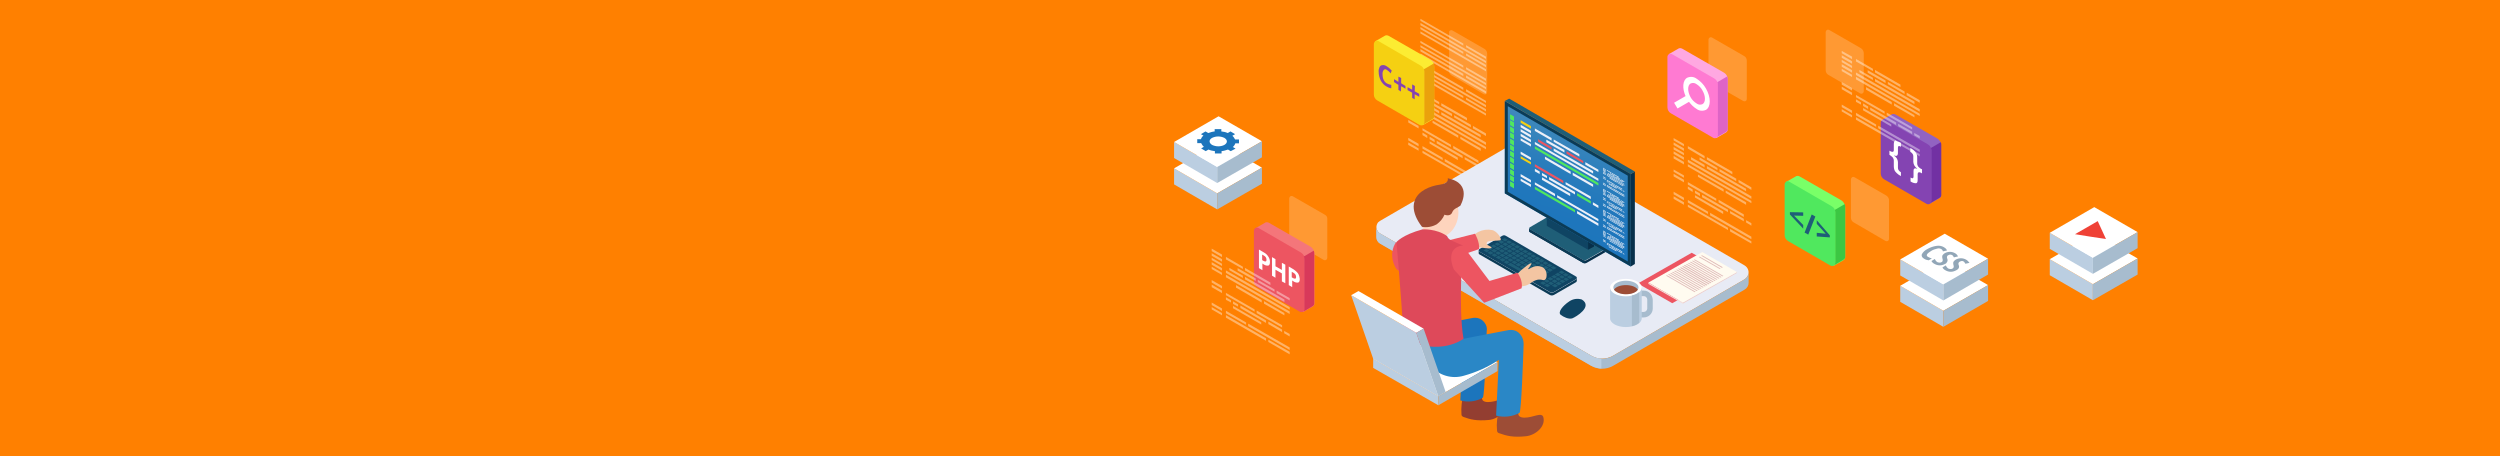 <?xml version="1.0" encoding="utf-8"?>
<!-- Generator: Adobe Illustrator 25.2.0, SVG Export Plug-In . SVG Version: 6.00 Build 0)  -->
<svg version="1.1" id="Laag_1" xmlns="http://www.w3.org/2000/svg" xmlns:xlink="http://www.w3.org/1999/xlink" x="0px" y="0px"
	 viewBox="0 0 1090 199" style="enable-background:new 0 0 1090 199;" xml:space="preserve">
<style type="text/css">
	.st0{fill:#FF8000;}
	.st1{opacity:0.4;}
	.st2{fill:#FFFFFF;}
	.st3{opacity:0.2;fill:#FFFFFF;enable-background:new    ;}
	.st4{fill:#F4767A;}
	.st5{fill:#ED5561;}
	.st6{fill:#BBCEE1;}
	.st7{fill:#D8395A;}
	.st8{fill:#933E31;}
	.st9{fill:#1C75BC;}
	.st10{fill:#9D4D36;}
	.st11{fill:#A7BCCE;}
	.st12{fill:#2A87C6;}
	.st13{fill:#E8EBF5;}
	.st14{fill:#0F4463;}
	.st15{fill:#0B3B56;}
	.st16{fill:#1F5E77;}
	.st17{fill:#07304B;}
	.st18{fill:url(#SVGID_1_);}
	.st19{fill:#FED4BD;}
	.st20{fill:#F4C5A2;}
	.st21{fill:#DE495A;}
	.st22{fill:#EF4136;}
	.st23{fill:#91A6B7;}
	.st24{fill:#79FF68;}
	.st25{fill:#50E85E;}
	.st26{fill:#3CC743;}
	.st27{fill:#9263C1;}
	.st28{fill:#8444B2;}
	.st29{fill:#7231A3;}
	.st30{fill:#FFA8E1;}
	.st31{fill:#FF7AD2;}
	.st32{fill:#DE64C6;}
	.st33{fill:#FCEC32;}
	.st34{fill:#F5D012;}
	.st35{fill:#EAA10C;}
	.st36{fill:#EDF0F8;}
	.st37{fill:#F0CEC9;}
	.st38{fill:#FFFBF0;}
	.st39{fill:#F5DDD8;}
	.st40{fill:#DFBAB8;}
</style>
<rect x="0" class="st0" width="1090" height="199"/>
<g class="st1">
	<polygon class="st2" points="614,36.7 614,37.7 618.5,40.3 618.5,39.3 	"/>
	<polygon class="st2" points="614,38.6 614,39.7 618.5,42.3 618.5,41.2 	"/>
	<polygon class="st2" points="614,40.6 614,41.6 618.5,44.2 618.5,43.2 	"/>
	<polygon class="st2" points="647.9,63.2 647.9,62.1 620.2,46.1 620.2,47.2 	"/>
	<polygon class="st2" points="614,42.5 614,43.6 618.5,46.2 618.5,45.1 	"/>
	<polygon class="st2" points="614,44.5 614,45.6 618.5,48.2 618.5,47.1 	"/>
	<polygon class="st2" points="647.9,65.1 647.9,64.1 620.2,48.1 620.2,49.1 	"/>
	<polygon class="st2" points="614,50.4 614,51.4 618.5,54 618.5,52.9 	"/>
	<polygon class="st2" points="614,52.3 614,53.4 618.5,56 618.5,54.9 	"/>
	<polygon class="st2" points="614,60.1 614,61.2 618.5,63.8 618.5,62.7 	"/>
	<polygon class="st2" points="614,62.1 614,63.2 618.5,65.7 618.5,64.7 	"/>
	<polygon class="st2" points="637.7,75.8 620.2,65.7 620.2,66.7 637.7,76.8 	"/>
	<polygon class="st2" points="638.6,76.3 638.6,77.4 647.9,82.7 647.9,81.7 	"/>
	<polygon class="st2" points="629,68.8 620.2,63.7 620.2,64.8 629,69.8 	"/>
	<polygon class="st2" points="629.9,69.3 629.9,70.4 647.9,80.8 647.9,79.7 	"/>
	<polygon class="st2" points="645.5,72.5 645.5,73.5 647.9,74.9 647.9,73.8 	"/>
	<polygon class="st2" points="632.6,63.1 620.2,55.9 620.2,56.9 632.6,64.1 	"/>
	<polygon class="st2" points="627.5,44.5 620.2,40.2 620.2,41.3 627.5,45.5 	"/>
	<polygon class="st2" points="639.6,51.4 628.4,45 628.4,46.1 639.6,52.5 	"/>
	<polygon class="st2" points="633.1,49.6 625.2,45.1 625.2,46.2 633.1,50.7 	"/>
	<polygon class="st2" points="641.3,54.4 634,50.2 634,51.2 641.3,55.5 	"/>
	<polygon class="st2" points="642.2,54.9 642.2,56 647.9,59.3 647.9,58.2 	"/>
	<polygon class="st2" points="621.6,45 621.6,46 627.5,49.5 627.5,48.4 	"/>
	<polygon class="st2" points="645.6,58.8 628.4,48.9 628.4,50 645.6,59.9 	"/>
	<polygon class="st2" points="635.8,59 624.6,52.6 624.6,53.6 635.8,60.1 	"/>
	<polygon class="st2" points="645.6,64.7 636.7,59.6 636.7,60.6 645.6,65.8 	"/>
	<polygon class="st2" points="644.6,70 633.6,63.6 633.6,64.7 644.6,71.1 	"/>
	<polygon class="st2" points="638.6,68.5 638.6,69.5 644.6,73 644.6,71.9 	"/>
	<polygon class="st2" points="622.3,59.1 620.2,57.8 620.2,58.9 622.3,60.2 	"/>
	<polygon class="st2" points="626.4,61.4 626.4,62.5 637.7,69 637.7,67.9 	"/>
	<polygon class="st2" points="625.5,60.9 623.3,59.6 623.3,60.7 625.5,62 	"/>
	<polygon class="st2" points="635.6,68.7 623.3,61.6 623.3,62.6 635.6,69.8 	"/>
</g>
<g class="st1">
	<polygon class="st2" points="638,19 619.3,8.2 619.3,9.1 638,19.9 	"/>
	<polygon class="st2" points="619.3,11 647.9,27.5 647.9,26.6 619.3,10 	"/>
	<polygon class="st2" points="639.2,19.7 639.2,20.6 647.9,25.7 647.9,24.7 	"/>
	<polygon class="st2" points="638,22.6 619.3,11.8 619.3,12.7 638,23.5 	"/>
	<polygon class="st2" points="619.3,14.6 647.9,31.1 647.9,30.2 619.3,13.7 	"/>
	<polygon class="st2" points="639.2,24.2 647.9,29.3 647.9,28.3 639.2,23.3 	"/>
	<polygon class="st2" points="638,28.6 619.3,17.8 619.3,18.7 638,29.5 	"/>
	<polygon class="st2" points="619.3,20.6 647.9,37.1 647.9,36.2 619.3,19.7 	"/>
	<polygon class="st2" points="639.2,30.2 647.9,35.3 647.9,34.3 639.2,29.3 	"/>
	<polygon class="st2" points="638,32.2 619.3,21.4 619.3,22.4 638,33.2 	"/>
	<polygon class="st2" points="619.3,24.2 647.9,40.8 647.9,39.8 619.3,23.3 	"/>
	<polygon class="st2" points="639.2,33.9 647.9,38.9 647.9,38 639.2,32.9 	"/>
	<polygon class="st2" points="638,38.2 619.3,27.4 619.3,28.4 638,39.2 	"/>
	<polygon class="st2" points="619.3,30.2 647.9,46.8 647.9,45.8 619.3,29.3 	"/>
	<polygon class="st2" points="639.2,39.9 647.9,44.9 647.9,44 639.2,38.9 	"/>
	<polygon class="st2" points="638,41.9 619.3,31.1 619.3,32 638,42.8 	"/>
	<polygon class="st2" points="619.3,33.9 647.9,50.4 647.9,49.5 619.3,32.9 	"/>
	<polygon class="st2" points="639.2,43.5 647.9,48.6 647.9,47.6 639.2,42.6 	"/>
</g>
<path class="st3" d="M577.6,93.6l-13.9-8c-0.5-0.3-1.1-0.2-1.4,0.3c-0.1,0.2-0.2,0.4-0.2,0.6v16.7c0,0.8,0.4,1.6,1.1,2l13.9,8.1
	c0.5,0.3,1.1,0.2,1.4-0.3c0.1-0.2,0.2-0.4,0.2-0.6V95.6C578.8,94.7,578.4,94,577.6,93.6z"/>
<path class="st4" d="M571.5,107.6l-18.3-10.5c-0.6-0.3-1.3-0.3-1.8,0.1l0,0l-4,2.3l1.9,2.5l0.7,0.8v18.1c0,1.1,0.6,2.1,1.5,2.6
	l13.7,7.9l0.1,0.8l2.8,3.9l4.3-2.5l0,0l0,0l0,0c0.4-0.2,0.7-0.7,0.7-1.2v-22C573,109.3,572.4,108.2,571.5,107.6z"/>
<path class="st5" d="M567.2,110.1l-18.5-10.7c-0.7-0.4-1.5-0.1-1.8,0.5c-0.1,0.2-0.2,0.4-0.2,0.6v22.1c0,1.1,0.6,2.1,1.5,2.6
	l18.5,10.7c0.7,0.4,1.5,0.1,1.9-0.5c0.1-0.2,0.2-0.4,0.2-0.7v-22C568.8,111.7,568.2,110.7,567.2,110.1z"/>
<path class="st6" d="M568.1,136.1L568.1,136.1L568.1,136.1z"/>
<path class="st7" d="M568.7,134.9v-22c0-0.4-0.1-0.7-0.2-1.1l4.3-2.5c0.1,0.3,0.2,0.7,0.2,1v22c0,0.5-0.2,0.9-0.7,1.2l0,0l0,0l0,0
	l-4.2,2.5C568.5,135.8,568.7,135.3,568.7,134.9z"/>
<path class="st2" d="M551.1,110.1l-2.2-1.3v8.1l1.5,0.9v-2.9l0.6,0.4c0.6,0.4,1.3,0.6,2,0.5c0.5-0.2,0.7-0.7,0.7-1.6
	c0-0.8-0.2-1.6-0.7-2.3C552.5,111.1,551.9,110.5,551.1,110.1z M551.8,114c-0.4,0-0.7-0.1-1-0.3l-0.5-0.3V111l0.7,0.4
	c0.4,0.2,0.7,0.5,0.9,0.8c0.2,0.3,0.3,0.7,0.3,1.1C552.2,113.7,552.1,113.9,551.8,114z"/>
<polygon class="st2" points="558.9,117.7 556.1,116.1 556.1,113 554.6,112.1 554.6,120.2 556.1,121.1 556.1,117.6 558.9,119.2 
	558.9,122.7 560.4,123.5 560.4,115.4 558.9,114.6 "/>
<path class="st2" d="M566,119.3c-0.5-0.7-1.2-1.3-1.9-1.8l-2.2-1.3v8.1l1.5,0.9v-2.9l0.6,0.4c0.6,0.4,1.3,0.6,2,0.5
	c0.5-0.2,0.7-0.7,0.7-1.6C566.6,120.8,566.4,120,566,119.3z M564.7,121.5c-0.4,0-0.7-0.1-1-0.3l-0.5-0.3v-2.4l0.7,0.4
	c0.4,0.2,0.7,0.5,0.9,0.8c0.2,0.3,0.3,0.7,0.3,1.1C565.1,121.2,565,121.4,564.7,121.5z"/>
<g class="st1">
	<polygon class="st2" points="528.3,108.4 528.3,109.5 532.8,112.1 532.8,111 	"/>
	<polygon class="st2" points="528.3,110.4 528.3,111.5 532.8,114.1 532.8,113 	"/>
	<polygon class="st2" points="528.3,112.4 528.3,113.4 532.8,116 532.8,115 	"/>
	<polygon class="st2" points="562.3,135 562.3,133.9 534.5,117.9 534.5,119 	"/>
	<polygon class="st2" points="528.3,114.3 528.3,115.4 532.8,118 532.8,116.9 	"/>
	<polygon class="st2" points="528.3,116.3 528.3,117.3 532.8,119.9 532.8,118.9 	"/>
	<polygon class="st2" points="562.3,136.9 562.3,135.8 534.5,119.8 534.5,120.9 	"/>
	<polygon class="st2" points="528.3,122.1 528.3,123.2 532.8,125.8 532.8,124.7 	"/>
	<polygon class="st2" points="528.3,124.1 528.3,125.2 532.8,127.8 532.8,126.7 	"/>
	<polygon class="st2" points="528.3,131.9 528.3,133 532.8,135.6 532.8,134.5 	"/>
	<polygon class="st2" points="528.3,133.9 528.3,134.9 532.8,137.5 532.8,136.5 	"/>
	<polygon class="st2" points="552,147.5 534.5,137.4 534.5,138.5 552,148.6 	"/>
	<polygon class="st2" points="553,148.1 553,149.1 562.3,154.5 562.3,153.4 	"/>
	<polygon class="st2" points="543.3,140.6 534.5,135.5 534.5,136.6 543.3,141.6 	"/>
	<polygon class="st2" points="544.2,141.1 544.2,142.2 562.3,152.6 562.3,151.5 	"/>
	<polygon class="st2" points="559.9,144.3 559.9,145.3 562.3,146.7 562.3,145.6 	"/>
	<polygon class="st2" points="547,134.9 534.5,127.7 534.5,128.7 547,135.9 	"/>
	<polygon class="st2" points="541.9,116.3 534.5,112 534.5,113.1 541.9,117.3 	"/>
	<polygon class="st2" points="553.9,123.2 542.8,116.8 542.8,117.9 553.9,124.3 	"/>
	<polygon class="st2" points="547.5,121.4 539.6,116.9 539.6,118 547.5,122.5 	"/>
	<polygon class="st2" points="555.7,126.2 548.4,122 548.4,123 555.7,127.2 	"/>
	<polygon class="st2" points="556.6,126.7 556.6,127.8 562.3,131 562.3,130 	"/>
	<polygon class="st2" points="536,116.8 536,117.8 541.9,121.2 541.9,120.2 	"/>
	<polygon class="st2" points="560,130.6 542.8,120.7 542.8,121.8 560,131.7 	"/>
	<polygon class="st2" points="550.1,130.8 538.9,124.3 538.9,125.4 550.1,131.9 	"/>
	<polygon class="st2" points="560,136.5 551.1,131.3 551.1,132.4 560,137.5 	"/>
	<polygon class="st2" points="559,141.8 547.9,135.4 547.9,136.5 559,142.8 	"/>
	<polygon class="st2" points="553,140.2 553,141.3 559,144.8 559,143.7 	"/>
	<polygon class="st2" points="536.7,130.9 534.5,129.6 534.5,130.7 536.7,131.9 	"/>
	<polygon class="st2" points="540.8,133.2 540.8,134.3 552,140.8 552,139.7 	"/>
	<polygon class="st2" points="539.8,132.7 537.6,131.4 537.6,132.5 539.8,133.7 	"/>
	<polygon class="st2" points="549.9,140.5 537.6,133.4 537.6,134.4 549.9,141.5 	"/>
</g>
<path class="st3" d="M760.4,24.4l-13.9-8c-0.5-0.3-1.1-0.2-1.4,0.3c-0.1,0.2-0.2,0.4-0.2,0.6v16.7c0,0.8,0.4,1.6,1.1,2L760,44
	c0.5,0.3,1.1,0.2,1.4-0.2c0.1-0.2,0.2-0.4,0.2-0.7V26.4C761.6,25.6,761.2,24.8,760.4,24.4z"/>
<path class="st3" d="M811.5,21.1l-13.9-8c-0.5-0.3-1.1-0.2-1.4,0.3c-0.1,0.2-0.2,0.4-0.2,0.6v16.6c0,0.8,0.4,1.6,1.1,2l13.9,8.1
	c0.5,0.3,1.1,0.2,1.4-0.3c0.1-0.2,0.2-0.4,0.2-0.6V23.2C812.6,22.4,812.2,21.6,811.5,21.1z"/>
<path class="st3" d="M822.5,85.3l-13.9-8c-0.5-0.3-1.1-0.2-1.4,0.3c-0.1,0.2-0.2,0.4-0.2,0.6v16.7c0,0.8,0.4,1.6,1.1,2l13.9,8.1
	c0.5,0.3,1.1,0.2,1.4-0.2c0.1-0.2,0.2-0.4,0.2-0.7V87.4C823.7,86.6,823.2,85.8,822.5,85.3z"/>
<path class="st3" d="M647.2,21.3l-13.9-8c-0.5-0.3-1.1-0.1-1.4,0.3c-0.1,0.2-0.2,0.4-0.1,0.6v16.7c0,0.8,0.4,1.6,1.1,2l13.9,8.1
	c0.5,0.3,1.1,0.2,1.4-0.2c0.1-0.2,0.2-0.4,0.2-0.7V23.3C648.4,22.5,647.9,21.7,647.2,21.3z"/>
<path class="st8" d="M648.8,175.3c-3.7,0-2.5-2.8-2.5-2.8c-5.5-1.7-8.2-0.7-8.2-0.7c-0.8,2.9-1.1,5.9-0.9,8.9c0,0.6,0.4,0.9,0.9,1.1
	c3,1.1,5.6,1.8,11.1,1.3c4-0.4,8.3-4.1,7.4-8C656.1,172.8,652.5,175.3,648.8,175.3z"/>
<path class="st9" d="M647.2,140.6c-1.1-1.4-2.9-2.6-6-1.8l-33.1,6.4l1.2,8.5c3.4,4.1,8.9,5.7,13.9,4.1c5.2-1.4,10.1-3.7,14.6-6.7
	l-1.1,23.5c3.3,0.9,6.8,0.5,9.8-1.2c0.8-0.5,1.5-23.1,1.7-28.9C648.5,143.1,648.1,141.7,647.2,140.6z"/>
<path class="st10" d="M664.7,182.1c-3.8,0-2.6-2.9-2.6-2.9c-5.7-1.7-8.5-0.8-8.5-0.8c-0.8,3-1.2,6.2-0.9,9.3c0,0.6,0.4,1.1,1,1.2
	c3.1,1.1,5.9,1.9,11.6,1.3c4.2-0.4,8.7-4.3,7.6-8.3C672.2,179.5,668.5,182.1,664.7,182.1z"/>
<polygon class="st6" points="627.1,172.8 598.7,156.4 598.7,160.4 627.1,176.7 "/>
<polygon class="st2" points="624.5,141.5 598.7,156.4 627.1,172.8 652.9,157.9 "/>
<polygon class="st11" points="652.9,157.9 627.1,172.8 627.1,176.7 652.9,161.8 "/>
<path class="st12" d="M663,146c-1.1-1.5-3-2.7-6.2-1.9l-34.3,6.6l1.3,8.8c3.5,4.2,9.2,5.9,14.5,4.3c5.4-1.5,10.5-3.8,15.2-6.9
	l-1.2,24.3c3.4,0.9,7.1,0.5,10.2-1.2c0.8-0.5,1.6-24,1.8-30C664.3,148.6,663.9,147.1,663,146z"/>
<path class="st13" d="M601.7,96.3l58.6-34c2.5-1.4,5.5-1.4,8,0l92.3,53.4c1.7,1,2.3,3.1,1.3,4.8c-0.3,0.5-0.8,1-1.3,1.3l-57.3,33.3
	c-3,1.7-6.6,1.7-9.5,0l-92.1-53.3c-1.5-0.9-2-2.8-1.2-4.3C600.7,97,601.2,96.6,601.7,96.3z"/>
<path class="st11" d="M601.7,101.8l92.1,53.3c3,1.7,6.6,1.7,9.5,0l57.3-33.3c1.1-0.6,1.7-1.8,1.8-3v4.5l0,0c0,1.2-0.7,2.4-1.8,3
	l-57.3,33.2c-3,1.7-6.6,1.7-9.5,0l-92.1-53.3c-1-0.6-1.6-1.6-1.6-2.8l0,0v-4.4C600.1,100.2,600.7,101.3,601.7,101.8z"/>
<path class="st6" d="M601.7,101.8l92.1,53.3c1.3,0.8,2.8,1.2,4.4,1.2v4.4c-1.5-0.1-3-0.5-4.4-1.2l-92.1-53.3c-1-0.6-1.6-1.6-1.6-2.8
	l0,0v-4.4C600.1,100.2,600.7,101.3,601.7,101.8z"/>
<path class="st14" d="M645,108.6l10-5.8c0.5-0.3,1-0.3,1.5,0l30.7,17.8c0.3,0.2,0.4,0.6,0.2,0.9c-0.1,0.1-0.1,0.2-0.2,0.2l-9.7,5.6
	c-0.6,0.3-1.2,0.3-1.8,0L645,109.7c-0.3-0.2-0.4-0.5-0.2-0.8C644.8,108.8,644.9,108.7,645,108.6z"/>
<path class="st15" d="M645,109.7l30.7,17.7c0.6,0.3,1.2,0.3,1.8,0l9.7-5.6c0.2-0.1,0.3-0.3,0.3-0.6v1.2l0,0c0,0.2-0.1,0.4-0.3,0.6
	l-9.7,5.6c-0.6,0.3-1.2,0.3-1.8,0L645,110.9c-0.2-0.1-0.3-0.3-0.3-0.5l0,0v-1.2C644.7,109.4,644.8,109.6,645,109.7z"/>
<polygon class="st16" points="654.8,104.5 656.1,103.8 657.5,104.6 656.2,105.3 "/>
<polygon class="st16" points="656.6,105.5 657.8,104.8 659.2,105.6 658,106.3 "/>
<polygon class="st16" points="658.3,106.5 659.6,105.8 661,106.6 659.8,107.4 "/>
<polygon class="st16" points="660.1,107.6 661.4,106.8 662.8,107.6 661.5,108.4 "/>
<polygon class="st16" points="661.9,108.6 663.1,107.8 664.5,108.7 663.3,109.4 "/>
<polygon class="st16" points="663.6,109.6 664.9,108.9 666.3,109.7 665.1,110.4 "/>
<polygon class="st16" points="665.4,110.6 666.7,109.9 668.1,110.7 666.8,111.4 "/>
<polygon class="st16" points="667.2,111.6 668.4,110.9 669.8,111.7 668.6,112.4 "/>
<polygon class="st16" points="668.9,112.6 670.2,111.9 671.6,112.7 670.4,113.5 "/>
<polygon class="st16" points="670.7,113.7 672,112.9 673.4,113.7 672.1,114.5 "/>
<polygon class="st16" points="672.5,114.7 673.7,113.9 675.1,114.8 673.9,115.5 "/>
<polygon class="st16" points="674.2,115.7 675.5,115 676.9,115.8 675.7,116.5 "/>
<polygon class="st16" points="677.2,116 678.7,116.8 677.4,117.5 676,116.7 "/>
<polygon class="st16" points="654.6,106.3 653.2,105.4 654.4,104.7 655.9,105.5 "/>
<polygon class="st16" points="657.6,106.5 656.4,107.3 655,106.5 656.2,105.7 "/>
<polygon class="st16" points="659.4,107.6 658.2,108.3 656.7,107.5 658,106.7 "/>
<polygon class="st16" points="661.2,108.6 659.9,109.3 658.5,108.5 659.7,107.8 "/>
<polygon class="st16" points="662.9,109.6 661.7,110.3 660.3,109.5 661.5,108.8 "/>
<polygon class="st16" points="664.7,110.6 663.4,111.3 662,110.5 663.3,109.8 "/>
<polygon class="st16" points="666.5,111.6 665.2,112.4 663.8,111.5 665,110.8 "/>
<polygon class="st16" points="668.2,112.6 667,113.4 665.6,112.6 666.8,111.8 "/>
<polygon class="st16" points="670,113.7 668.7,114.4 667.3,113.6 668.6,112.8 "/>
<polygon class="st16" points="671.8,114.7 670.5,115.4 669.1,114.6 670.3,113.9 "/>
<polygon class="st16" points="673.5,115.7 672.3,116.4 670.9,115.6 672.1,114.9 "/>
<polygon class="st16" points="675.3,116.7 674,117.4 672.6,116.6 673.9,115.9 "/>
<polygon class="st16" points="675.6,116.9 677.1,117.7 675.8,118.5 674.4,117.6 "/>
<polygon class="st16" points="653,107.2 651.6,106.4 652.8,105.7 654.2,106.5 "/>
<polygon class="st16" points="656,107.5 654.8,108.2 653.4,107.4 654.6,106.7 "/>
<polygon class="st16" points="655.1,108.4 656.4,107.7 657.8,108.5 656.5,109.2 "/>
<polygon class="st16" points="659.5,109.5 658.3,110.2 656.9,109.4 658.1,108.7 "/>
<polygon class="st16" points="661.3,110.5 660.1,111.3 658.7,110.4 659.9,109.7 "/>
<polygon class="st16" points="663.1,111.5 661.8,112.3 660.4,111.5 661.7,110.7 "/>
<polygon class="st16" points="664.8,112.6 663.6,113.3 662.2,112.5 663.4,111.7 "/>
<polygon class="st16" points="666.6,113.6 665.4,114.3 663.9,113.5 665.2,112.8 "/>
<polygon class="st16" points="668.4,114.6 667.1,115.3 665.7,114.5 667,113.8 "/>
<polygon class="st16" points="670.1,115.6 668.9,116.3 667.5,115.5 668.7,114.8 "/>
<polygon class="st16" points="671.9,116.6 670.7,117.4 669.2,116.5 670.5,115.8 "/>
<polygon class="st16" points="671,117.6 672.3,116.8 673.7,117.6 672.4,118.4 "/>
<polygon class="st16" points="674,117.8 675.4,118.7 674.2,119.4 672.8,118.6 "/>
<polygon class="st16" points="651.4,108.1 650,107.3 651.2,106.6 652.6,107.4 "/>
<polygon class="st16" points="651.7,108.3 653,107.6 654.4,108.4 653.2,109.1 "/>
<polygon class="st16" points="653.5,109.3 654.8,108.6 656.2,109.4 654.9,110.2 "/>
<polygon class="st16" points="655.3,110.4 656.5,109.6 657.9,110.4 656.7,111.2 "/>
<polygon class="st16" points="657,111.4 658.3,110.6 659.7,111.5 658.5,112.2 "/>
<polygon class="st16" points="658.8,112.4 660.1,111.7 661.5,112.5 660.2,113.2 "/>
<polygon class="st16" points="660.6,113.4 661.8,112.7 663.2,113.5 662,114.2 "/>
<polygon class="st16" points="662.3,114.4 663.6,113.7 665,114.5 663.8,115.2 "/>
<polygon class="st16" points="664.1,115.4 665.3,114.7 666.8,115.5 665.5,116.3 "/>
<polygon class="st16" points="665.9,116.5 667.1,115.7 668.5,116.5 667.3,117.3 "/>
<polygon class="st16" points="667.6,117.5 668.9,116.7 670.3,117.6 669.1,118.3 "/>
<polygon class="st16" points="669.4,118.5 670.6,117.8 672.1,118.6 670.8,119.3 "/>
<polygon class="st16" points="672.4,118.8 673.8,119.6 672.6,120.3 671.2,119.5 "/>
<polygon class="st16" points="649.8,109.1 648.4,108.2 649.6,107.5 651,108.3 "/>
<polygon class="st16" points="650.1,109.3 651.4,108.5 652.8,109.3 651.6,110.1 "/>
<polygon class="st16" points="651.9,110.3 653.1,109.6 654.6,110.4 653.3,111.1 "/>
<polygon class="st16" points="653.7,111.3 654.9,110.6 656.3,111.4 655.1,112.1 "/>
<polygon class="st16" points="655.4,112.3 656.7,111.6 658.1,112.4 656.8,113.1 "/>
<polygon class="st16" points="657.2,113.3 658.4,112.6 659.9,113.4 658.6,114.1 "/>
<polygon class="st16" points="659,114.3 660.2,113.6 661.6,114.4 660.4,115.2 "/>
<polygon class="st16" points="660.7,115.4 662,114.6 663.4,115.4 662.1,116.2 "/>
<polygon class="st16" points="662.5,116.4 663.7,115.6 665.2,116.5 663.9,117.2 "/>
<polygon class="st16" points="664.3,117.4 665.5,116.7 666.9,117.5 665.7,118.2 "/>
<polygon class="st16" points="666,118.4 667.3,117.7 668.7,118.5 667.4,119.2 "/>
<polygon class="st16" points="667.8,119.4 669,118.7 670.5,119.5 669.2,120.2 "/>
<polygon class="st16" points="670.8,119.7 672.2,120.5 671,121.3 669.6,120.4 "/>
<polygon class="st16" points="648,108.5 649.4,109.3 648.2,110 646.8,109.2 "/>
<polygon class="st16" points="651.2,110.3 649.9,111 648.5,110.2 649.8,109.5 "/>
<polygon class="st16" points="652.9,111.3 651.7,112 650.3,111.2 651.5,110.5 "/>
<polygon class="st16" points="654.7,112.3 653.5,113 652.1,112.2 653.3,111.5 "/>
<polygon class="st16" points="656.5,113.3 655.2,114.1 653.8,113.2 655.1,112.5 "/>
<polygon class="st16" points="658.2,114.3 657,115.1 655.6,114.3 656.8,113.5 "/>
<polygon class="st16" points="658.6,114.6 660.4,115.6 660.4,115.6 660.7,115.8 662.1,116.6 662.1,116.6 662.8,117 663.9,117.6 
	663.9,117.6 665,118.2 667.1,119.4 665.8,120.2 663.7,118.9 662.6,118.3 662.6,118.3 661.6,117.7 660.9,117.3 660.9,117.3 
	659.5,116.5 659.1,116.3 659.1,116.3 657.3,115.3 "/>
<polygon class="st16" points="668.8,120.4 667.6,121.2 666.2,120.4 667.4,119.6 "/>
<polygon class="st16" points="670.6,121.5 669.4,122.2 667.9,121.4 669.2,120.6 "/>
<polygon class="st16" points="679.5,118.7 680.8,118 682.2,118.8 681,119.5 "/>
<polygon class="st16" points="681.3,119.8 682.5,119 684,119.8 682.7,120.6 "/>
<polygon class="st16" points="683.1,120.8 684.3,120 685.7,120.9 684.5,121.6 "/>
<polygon class="st16" points="680.6,119.8 679.3,120.5 677.9,119.7 679.2,118.9 "/>
<polygon class="st16" points="682.3,120.8 681.1,121.5 679.7,120.7 680.9,120 "/>
<polygon class="st16" points="684.1,121.8 682.9,122.5 681.5,121.7 682.7,121 "/>
<polygon class="st16" points="679,120.7 677.7,121.4 676.3,120.6 677.6,119.9 "/>
<polygon class="st16" points="680.7,121.7 679.5,122.4 678.1,121.6 679.3,120.9 "/>
<polygon class="st16" points="682.5,122.7 681.3,123.4 679.8,122.6 681.1,121.9 "/>
<polygon class="st16" points="674.7,121.5 675.9,120.8 677.4,121.6 676.1,122.3 "/>
<polygon class="st16" points="676.5,122.6 677.7,121.8 679.1,122.6 677.9,123.4 "/>
<polygon class="st16" points="678.2,123.6 679.5,122.8 680.9,123.7 679.6,124.4 "/>
<polygon class="st16" points="673.1,122.5 674.3,121.7 675.7,122.6 674.5,123.3 "/>
<polygon class="st16" points="674.9,123.5 676.1,122.8 677.5,123.6 676.3,124.3 "/>
<polygon class="st16" points="676.6,124.5 677.9,123.8 679.3,124.6 678,125.3 "/>
<polygon class="st16" points="674.1,123.5 672.9,124.2 671.5,123.4 672.7,122.7 "/>
<polygon class="st16" points="675.9,124.5 674.7,125.2 673.2,124.4 674.5,123.7 "/>
<path class="st16" d="M667,99.1l9.8-5.7c0.4-0.2,0.9-0.2,1.3,0l23.2,13.4c0.3,0.2,0.4,0.5,0.2,0.8c0,0.1-0.1,0.1-0.2,0.2l-9.6,5.5
	c-0.5,0.3-1.1,0.3-1.6,0L667,100c-0.2-0.2-0.3-0.5-0.2-0.7C666.9,99.2,667,99.1,667,99.1z"/>
<path class="st17" d="M667,100l23.2,13.4c0.5,0.3,1.1,0.3,1.6,0l9.6-5.5c0.2-0.1,0.3-0.3,0.3-0.5v1.2l0,0c0,0.2-0.1,0.4-0.3,0.5
	l-9.6,5.5c-0.5,0.3-1.1,0.3-1.6,0L667,101.2c-0.2-0.1-0.3-0.3-0.3-0.5l0,0v-1.1C666.8,99.7,666.9,99.9,667,100z"/>
<path class="st15" d="M667,100l23.2,13.4c0.2,0.1,0.5,0.2,0.7,0.2v1.2c-0.3,0-0.5-0.1-0.7-0.2L667,101.2c-0.2-0.1-0.3-0.3-0.3-0.5
	l0,0v-1.2C666.8,99.7,666.9,99.9,667,100z"/>
<polygon class="st14" points="692.4,100 674.4,89.5 674.4,98.5 692.4,108.9 "/>
<polygon class="st17" points="676.9,88.1 674.4,89.5 692.4,100 695,98.5 "/>
<polygon class="st17" points="695,98.5 692.4,100 692.4,108.9 695,107.5 "/>
<linearGradient id="SVGID_1_" gradientUnits="userSpaceOnUse" x1="676.442" y1="76.52" x2="693.712" y2="133.32" gradientTransform="matrix(1 0 0 -1 0 180.11)">
	<stop  offset="0" style="stop-color:#1C75BC"/>
	<stop  offset="0.28" style="stop-color:#2077BC"/>
	<stop  offset="0.54" style="stop-color:#2B7EBC"/>
	<stop  offset="0.8" style="stop-color:#3E88BC"/>
	<stop  offset="1" style="stop-color:#5394BC"/>
</linearGradient>
<polygon class="st18" points="656.1,44 711,75.9 711,116.2 656.1,84.3 "/>
<polygon class="st17" points="711,75.9 712.8,74.8 712.8,115.1 711,116.2 "/>
<polygon class="st16" points="656.1,44 658,43 712.8,74.8 711,75.9 "/>
<path class="st15" d="M656.1,44.1v40.2l54.9,31.9V75.9L656.1,44.1z M709.7,114l-52.3-30.4V46.3l52.3,30.3V114z"/>
<path class="st19" d="M635.8,93.9c-0.6,5.8-4.8,10.1-9.5,9.6s-8-5.5-7.4-11.3s4.8-10.1,9.5-9.6S636.4,88.1,635.8,93.9z"/>
<path class="st20" d="M642.8,107.3c0,0,2,0.5,2.7,0.6s3.4,0.6,4.5,0.3c1.1-0.3-1-1.1-1.5-1.4c-0.5-0.4-0.5-1.3,0.6-1.6
	c1.1-0.3,3.6-0.2,4.9-0.4s-1.3-4.2-3.5-4.5c-2-0.4-4.1-0.1-5.9,0.8c-1.8,0.9-2.8,2.4-3.7,2.7L642.8,107.3z"/>
<path class="st5" d="M643.1,101.9l-13.9,3.5l-0.7,8.8l16.4-5.6C645.2,105.5,643.1,101.9,643.1,101.9z"/>
<path class="st5" d="M608.7,105.6c0,0-3.9,4.8,0,11.5c0,0,2.7,3.7,10.1,0.1L608.7,105.6z"/>
<path class="st21" d="M620.2,100c0,0,6-0.4,10.7,2.9c0.3,0.7,0.7,1.2,1.3,1.6c0.9,0.6,5.6,2.5,5.6,2.5s-2.1,27.4,0.3,40.7
	c0,0-10.1,7.9-26,0c0,0-2.3-33.6-3.3-42C608.7,105.6,611.4,102.4,620.2,100z"/>
<polygon class="st6" points="617.5,145.1 589.1,128.7 598.7,156.4 627.1,172.8 "/>
<polygon class="st2" points="592.3,126.9 589.1,128.7 617.5,145.1 620.7,143.3 "/>
<polygon class="st11" points="620.7,143.3 617.5,145.1 627.1,172.8 630.3,170.9 "/>
<path class="st20" d="M661.5,119.5c0,0,1.5-1.6,2.1-2s2.7-2.4,3.8-2.7s-0.8,1.8-1.1,2.4s1.2-0.5,2.3-0.9c1.2-0.4,2.5-0.4,3.7,0.1
	c2.7,1,2.6,6.3,0.4,5.7c-3.6-1-5.2,1.8-7.4,2.4c-1,0.3-2,0.4-3,0.6L661.5,119.5z"/>
<path class="st5" d="M637.7,107l11.7,15.5l12.2-3.6c0,0,2.6,3.3,1.8,6.8l-16.3,6.3l-13.2-14.5C633.9,117.5,629.5,108.2,637.7,107z"
	/>
<path class="st10" d="M631.2,77.7c0,0,0.9,2.2-3.4,2.8s-9.7,2.7-11.1,7.3c-0.9,2.9,0.1,6,1.6,8.6c0.5,0.9,1.1,1.7,1.7,2.5
	c2.2,0.4,4.4,0,6.4-1.1c1.5-1.1,2.7-2.5,3.4-4.2c0,0,2.6,1.1,3.4-1.1c0.6-1.6,2.5-2,3.5-2.8C636.7,89.6,642.5,80.1,631.2,77.7z"/>
<polygon class="st6" points="847.3,135.5 828.5,124.6 828.5,131.6 847.3,142.5 "/>
<polygon class="st2" points="847.9,113.4 828.5,124.6 847.3,135.5 866.8,124.3 "/>
<polygon class="st11" points="866.8,124.3 847.3,135.5 847.3,142.5 866.8,131.2 "/>
<polygon class="st6" points="847.3,124 828.5,113.1 828.5,120.1 847.3,131 "/>
<polygon class="st2" points="847.9,101.9 828.5,113.1 847.3,124 866.8,112.8 "/>
<polygon class="st11" points="866.8,112.8 847.3,124 847.3,131 866.8,119.7 "/>
<polygon class="st6" points="912.5,123.9 893.7,113 893.7,120 912.5,130.9 "/>
<polygon class="st2" points="913.1,101.8 893.7,113 912.5,123.9 932,112.7 "/>
<polygon class="st11" points="932,112.7 912.5,123.9 912.5,130.9 932,119.7 "/>
<polygon class="st6" points="912.5,112.4 893.7,101.5 893.7,108.5 912.5,119.4 "/>
<polygon class="st2" points="913.1,90.3 893.7,101.5 912.5,112.4 932,101.2 "/>
<polygon class="st11" points="932,101.2 912.5,112.4 912.5,119.4 932,108.2 "/>
<polygon class="st6" points="530.7,84.3 511.9,73.4 511.9,80.4 530.7,91.3 "/>
<polygon class="st2" points="531.3,62.2 511.9,73.4 530.7,84.3 550.2,73.1 "/>
<polygon class="st11" points="550.2,73.1 530.7,84.3 530.7,91.3 550.2,80.1 "/>
<polygon class="st6" points="530.7,72.8 511.9,61.9 511.9,68.9 530.7,79.8 "/>
<polygon class="st2" points="531.3,50.7 511.9,61.9 530.7,72.8 550.2,61.6 "/>
<polygon class="st11" points="550.2,61.6 530.7,72.8 530.7,79.8 550.2,68.6 "/>
<path class="st9" d="M536.6,65.9l-1.2-0.7c-0.9,0.3-1.8,0.6-2.8,0.7v1h-2.9v-1c-0.9-0.1-1.9-0.3-2.8-0.7l-1.2,0.7l-2-1.2l1.2-0.7
	c-0.5-0.4-0.9-1-1.2-1.6h-1.7v-1.7h1.6c0.2-0.6,0.6-1.2,1.1-1.6l-1.1-0.6l2-1.2l1.2,0.7c0.9-0.3,1.8-0.6,2.8-0.7v-1h2.9v1
	c1,0.1,1.9,0.3,2.8,0.7l1.2-0.7l2,1.2l-1.2,0.7c0.5,0.4,0.9,1,1.2,1.6h1.7v1.7h-1.6c-0.2,0.6-0.6,1.2-1.1,1.6l1.2,0.7L536.6,65.9z
	 M528.5,63.2c1.7,0.8,3.7,0.8,5.3,0c1.5-0.9,1.5-2.2,0-3.1c-1.7-0.8-3.6-0.8-5.3,0C527,60.9,527,62.3,528.5,63.2"/>
<polygon class="st22" points="914.6,96.4 916.4,100.3 918.2,104.2 911.5,103.2 904.7,102.1 909.6,99.3 "/>
<path class="st23" d="M840.6,112c-1-0.6-0.6-1.4,1.4-2.6c0.8-0.5,1.7-0.8,2.6-1c0.6-0.2,1.3-0.1,1.8,0.2c0.2,0.1,0.4,0.3,0.5,0.5
	c0.1,0.2,0.2,0.3,0.2,0.5l1.8-0.4c-0.1-0.3-0.3-0.5-0.5-0.8c-0.2-0.2-0.5-0.4-0.8-0.6c-1-0.6-2.2-0.8-3.3-0.6
	c-1.4,0.2-2.8,0.7-4,1.4c-1,0.5-1.9,1.3-2.4,2.3c-0.2,0.7,0.1,1.4,1,1.9c0.6,0.4,1.3,0.6,2,0.7l1.4-0.8
	C841.7,112.5,841.1,112.3,840.6,112z"/>
<path class="st23" d="M849,114.1c0.2-0.4,0.2-0.9,0-1.3c-0.1-0.3-0.2-0.6-0.1-0.9c0.1-0.3,0.2-0.5,0.5-0.6c0.3-0.2,0.6-0.3,0.9-0.3
	c0.3,0,0.6,0.1,0.8,0.2c0.2,0.1,0.4,0.3,0.5,0.5c0.1,0.2,0.2,0.3,0.3,0.5l1.8-0.4c-0.3-0.6-0.7-1.1-1.3-1.4
	c-0.7-0.4-1.5-0.6-2.2-0.6c-0.8,0-1.6,0.2-2.3,0.6c-0.3,0.2-0.6,0.4-0.8,0.7c-0.2,0.2-0.3,0.4-0.3,0.7c0,0.3,0,0.6,0.1,0.9
	c0.1,0.3,0.2,0.7,0.1,1c-0.1,0.3-0.2,0.5-0.5,0.6c-0.3,0.2-0.6,0.2-0.9,0.2c-0.3,0-0.6-0.1-0.9-0.2c-0.5-0.3-0.9-0.8-1.1-1.4
	l-1.5,0.9c0.3,0.6,0.8,1,1.4,1.3c0.7,0.4,1.5,0.6,2.3,0.6c0.8,0,1.7-0.3,2.4-0.7C848.5,114.9,848.8,114.5,849,114.1z"/>
<path class="st23" d="M857.2,113.2c-0.7-0.4-1.5-0.6-2.2-0.6c-0.8,0-1.6,0.2-2.3,0.6c-0.3,0.2-0.6,0.4-0.8,0.7
	c-0.2,0.2-0.3,0.4-0.3,0.7c0,0.3,0,0.6,0.1,0.9c0.1,0.3,0.2,0.7,0.1,1c-0.1,0.3-0.3,0.5-0.5,0.6c-0.3,0.2-0.6,0.2-0.9,0.2
	c-0.3,0-0.6-0.1-0.9-0.2c-0.5-0.3-0.9-0.8-1.1-1.4l-1.5,0.9c0.3,0.6,0.8,1,1.4,1.3c0.7,0.4,1.5,0.6,2.3,0.6c0.8,0,1.7-0.3,2.4-0.7
	c0.4-0.2,0.8-0.5,1-0.9c0.2-0.4,0.2-0.9,0-1.3c-0.1-0.3-0.2-0.6-0.1-0.9c0.1-0.3,0.3-0.5,0.5-0.6c0.3-0.2,0.6-0.2,0.9-0.3
	c0.3,0,0.6,0,0.8,0.2c0.2,0.1,0.4,0.3,0.5,0.5c0.1,0.2,0.2,0.3,0.3,0.5l1.8-0.4C858.2,114,857.8,113.5,857.2,113.2z"/>
<path class="st24" d="M802.9,87.4l-18.3-10.5c-0.6-0.3-1.3-0.3-1.8,0.1l0,0l-4,2.3l1.9,2.5l0.7,0.8v18.1c0,1.1,0.6,2.1,1.5,2.6
	l13.7,7.9l0.1,0.8l2.8,3.9l4.3-2.5l0,0l0,0l0,0c0.4-0.3,0.7-0.7,0.7-1.2v-22C804.4,89,803.8,88,802.9,87.4z"/>
<path class="st25" d="M798.6,89.9l-18.5-10.7c-0.7-0.4-1.5-0.1-1.8,0.5c-0.1,0.2-0.2,0.4-0.2,0.6v22.2c0,1.1,0.6,2.1,1.5,2.6
	l18.5,10.7c0.7,0.4,1.5,0.1,1.9-0.5c0.1-0.2,0.2-0.4,0.2-0.7V92.6C800.2,91.5,799.6,90.4,798.6,89.9z"/>
<path class="st6" d="M799.5,115.8L799.5,115.8L799.5,115.8z"/>
<path class="st26" d="M800.2,114.6V92.6c0-0.4-0.1-0.7-0.2-1.1l4.3-2.5c0.1,0.3,0.2,0.7,0.2,1v22c0,0.5-0.2,0.9-0.7,1.2l0,0l0,0l0,0
	l-4.2,2.5C799.9,115.5,800.1,115.1,800.2,114.6z"/>
<path class="st27" d="M844.7,60.4l-18.3-10.5c-0.6-0.3-1.3-0.3-1.8,0.1l0,0l-4,2.3l1.9,2.5l0.7,0.8v18.1c0,1.1,0.6,2.1,1.5,2.6
	l13.7,7.9l0.1,0.8l2.8,3.9l4.3-2.5l0,0l0,0c0.4-0.2,0.7-0.7,0.7-1.2v-22C846.3,62,845.7,61,844.7,60.4z"/>
<path class="st28" d="M840.5,62.9L822,52.2c-0.7-0.4-1.5-0.1-1.8,0.6c-0.1,0.2-0.2,0.4-0.2,0.6v22.2c0,1.1,0.6,2.1,1.5,2.6L840,88.9
	c0.7,0.4,1.5,0.1,1.9-0.5c0.1-0.2,0.2-0.4,0.2-0.7V65.6C842.1,64.5,841.5,63.4,840.5,62.9z"/>
<path class="st6" d="M809.4,59.8L809.4,59.8L809.4,59.8z"/>
<path class="st29" d="M842.1,87.6V65.6c0-0.4-0.1-0.7-0.2-1.1l4.3-2.5c0.1,0.3,0.2,0.7,0.2,1v22c0,0.5-0.2,0.9-0.7,1.2l0,0l0,0
	l-4.3,2.5C841.8,88.5,842,88.1,842.1,87.6z"/>
<path class="st30" d="M751.7,31.7l-18.3-10.5c-0.6-0.3-1.3-0.3-1.8,0.1l0,0l-4,2.3l1.9,2.5l0.7,0.8V45c0,1.1,0.6,2.1,1.5,2.6
	l13.7,7.9l0.1,0.8l2.8,3.9l4.3-2.5l0,0l0,0c0.4-0.3,0.7-0.7,0.6-1.2v-22C753.3,33.4,752.7,32.3,751.7,31.7z"/>
<path class="st31" d="M747.4,34.2L729,23.6c-0.7-0.4-1.5-0.1-1.8,0.5c-0.1,0.2-0.2,0.4-0.2,0.6v22.1c0,1.1,0.6,2.1,1.5,2.6
	l18.5,10.7c0.7,0.4,1.5,0.1,1.9-0.5c0.1-0.2,0.2-0.4,0.2-0.7V37C749,35.8,748.4,34.8,747.4,34.2z"/>
<path class="st6" d="M748.3,60.1L748.3,60.1L748.3,60.1z"/>
<path class="st32" d="M749,58.9v-22c0-0.4-0.1-0.7-0.2-1.1l4.3-2.5c0.1,0.3,0.2,0.7,0.2,1v22c0,0.5-0.2,0.9-0.7,1.2l0,0l0,0
	l-4.3,2.5C748.7,59.8,749,59.4,749,58.9z"/>
<path class="st33" d="M623.7,26.1l-18.3-10.5c-0.6-0.3-1.3-0.3-1.8,0.1l0,0l-4,2.3l1.9,2.5l0.7,0.8v18.1c0,1.1,0.6,2.1,1.5,2.6
	l13.7,7.9l0.1,0.8l2.8,3.9l4.3-2.5l0,0l0,0c0.4-0.2,0.7-0.7,0.7-1.2v-22C625.3,27.7,624.7,26.6,623.7,26.1z"/>
<path class="st34" d="M619.4,28.6L601,17.9c-0.7-0.4-1.5-0.1-1.8,0.6c-0.1,0.2-0.2,0.4-0.2,0.6v22.1c0,1.1,0.6,2.1,1.5,2.6
	l18.5,10.7c0.7,0.4,1.5,0.1,1.9-0.5c0.1-0.2,0.2-0.4,0.2-0.7v-22C621,30.2,620.4,29.1,619.4,28.6z"/>
<path class="st6" d="M708.3,17.5L708.3,17.5L708.3,17.5z"/>
<path class="st35" d="M621,53.3v-22c0-0.4-0.1-0.7-0.2-1.1l4.3-2.5c0.1,0.3,0.2,0.7,0.2,1v22c0,0.5-0.2,0.9-0.7,1.2l0,0l0,0
	l-4.2,2.5C620.7,54.2,621,53.7,621,53.3z"/>
<path class="st2" d="M743.8,38.6c-1-1.8-2.4-3.2-4.1-4.3c-1.2-0.9-2.7-1-4.1-0.4c-2,1.1-2.2,4.6-0.7,8l-5,2.9l1.5,2.5l5-2.9
	c0.9,1.2,2,2.3,3.3,3.1c1.2,0.9,2.7,1,4.1,0.4C746,46.6,746,42.4,743.8,38.6z M742.3,45.4c-0.9,0.4-1.8,0.3-2.6-0.3
	c-1.1-0.7-2-1.6-2.6-2.7c-1.4-2.5-1.4-5.2,0-6c0.9-0.4,1.8-0.3,2.6,0.3c1.1,0.7,2,1.6,2.6,2.8C743.7,41.9,743.7,44.6,742.3,45.4z"/>
<path class="st28" d="M604.7,30.5c0.3,0.2,0.6,0.4,0.8,0.6c0.3,0.3,0.6,0.6,0.8,0.9l0.5-1.2c-0.6-0.7-1.4-1.4-2.2-1.9
	c-0.6-0.4-1.2-0.6-1.9-0.5c-0.5,0-1,0.4-1.2,0.8c-0.3,0.7-0.5,1.4-0.4,2.1c0,1.3,0.3,2.6,0.9,3.8c0.6,1.1,1.4,2,2.5,2.6
	c0.6,0.4,1.3,0.7,2.1,0.8v-1.5c-0.7-0.1-1.3-0.3-1.9-0.6c-1.2-0.7-1.9-2-1.9-4c-0.1-0.7,0.1-1.3,0.5-1.9
	C603.7,30.1,604.2,30.1,604.7,30.5z"/>
<polygon class="st28" points="610.9,34 609.7,33.4 609.7,35.7 607.8,34.5 607.8,35.8 609.7,37 609.7,39.2 610.8,39.9 610.9,37.6 
	612.8,38.7 612.8,37.5 610.9,36.3 "/>
<polygon class="st28" points="616.8,39.8 616.9,37.5 615.7,36.8 615.7,39.1 613.7,38 613.7,39.3 615.7,40.4 615.7,42.7 616.8,43.3 
	616.8,41.1 618.8,42.2 618.8,40.9 "/>
<path class="st2" d="M826,61.5c-0.2,0.4-0.3,0.8-0.3,1.2v2.7c0,0.5-0.2,0.8-0.5,0.8c-0.5,0-1-0.2-1.4-0.5v1.8c0.5,0.3,1,0.7,1.4,1.1
	c0.3,0.4,0.5,0.9,0.5,1.4v2.6c0,0.5,0.1,1.1,0.3,1.6c0.2,0.5,0.6,0.9,1,1.3c0.5,0.5,1.1,0.9,1.8,1.3v-1.7c-0.4-0.2-0.7-0.5-1-0.9
	c-0.2-0.3-0.3-0.6-0.3-1v-2.6c-0.1-1.1-0.7-2.2-1.7-2.7v-0.1c1.1,0.4,1.6,0.1,1.7-0.9v-2.5c0-0.4,0.1-0.6,0.3-0.7s0.5,0,1,0.3v-1.7
	c-0.6-0.3-1.2-0.6-1.8-0.8C826.7,61.2,826.3,61.2,826,61.5z"/>
<path class="st2" d="M836.4,72.7c-0.3-0.4-0.5-0.9-0.5-1.4v-2.7c0-0.8-0.2-1.6-0.7-2.2c-0.6-0.8-1.4-1.4-2.3-1.9v1.7
	c0.4,0.2,0.7,0.5,1,0.9c0.2,0.3,0.3,0.6,0.3,1v2.5c0.1,1.2,0.7,2.2,1.7,2.9v0.1c-0.4-0.2-0.8-0.3-1.2-0.1c-0.3,0.1-0.4,0.5-0.4,1V77
	c0,0.4-0.1,0.6-0.3,0.7s-0.5,0-1-0.3v1.7c0.7,0.5,1.5,0.8,2.4,0.8c0.5-0.1,0.7-0.6,0.7-1.4V76c0-0.5,0.2-0.8,0.5-0.9
	c0.5,0,1,0.2,1.4,0.5v-1.8C837.2,73.5,836.8,73.1,836.4,72.7z"/>
<polygon class="st16" points="780.4,93.5 786.2,99.7 786.2,98.1 782.2,94 786.2,94.1 786.2,92.6 780.4,92.5 "/>
<polygon class="st16" points="786.8,101.4 788.4,102.3 791.5,94.4 789.9,93.5 "/>
<polygon class="st16" points="792.1,96 792.1,97.6 796,101.9 792.1,101.5 792.1,103.1 797.8,103.5 797.8,102.6 "/>
<polygon class="st34" points="663,52.4 663,53.5 667.5,56.1 667.5,55 "/>
<polygon class="st36" points="663,54.4 663,55.5 667.5,58.1 667.5,57 "/>
<polygon class="st36" points="663,56.3 663,57.4 667.5,60 667.5,58.9 "/>
<polygon class="st36" points="696.9,78.9 696.9,77.9 669.2,61.9 669.2,62.9 "/>
<polygon class="st36" points="663,58.3 663,59.4 667.5,62 667.5,60.9 "/>
<polygon class="st36" points="663,60.3 663,61.3 667.5,63.9 667.5,62.8 "/>
<polygon class="st25" points="696.9,80.9 696.9,79.8 669.2,63.8 669.2,64.9 "/>
<polygon class="st36" points="663,66.1 663,67.2 667.5,69.8 667.5,68.7 "/>
<polygon class="st34" points="663,68.1 663,69.1 667.5,71.7 667.5,70.7 "/>
<polygon class="st36" points="663,75.9 663,77 667.5,79.6 667.5,78.5 "/>
<polygon class="st36" points="663,77.9 663,78.9 667.5,81.5 667.5,80.4 "/>
<polygon class="st25" points="686.7,91.5 669.2,81.4 669.2,82.5 686.7,92.6 "/>
<polygon class="st36" points="687.6,92 687.6,93.1 696.9,98.5 696.9,97.4 "/>
<polygon class="st36" points="678,84.5 669.2,79.5 669.2,80.5 678,85.6 "/>
<polygon class="st36" points="678.9,85.1 678.9,86.1 696.9,96.5 696.9,95.5 "/>
<polygon class="st36" points="694.5,88.2 694.5,89.3 696.9,90.7 696.9,89.6 "/>
<polygon class="st5" points="681.6,78.8 669.2,71.6 669.2,72.7 681.6,79.9 "/>
<polygon class="st36" points="676.5,60.2 669.2,56 669.2,57.1 676.5,61.3 "/>
<polygon class="st36" points="688.6,67.2 677.4,60.8 677.4,61.8 688.6,68.3 "/>
<polygon class="st36" points="682.1,65.4 674.2,60.9 674.2,62 682.1,66.5 "/>
<polygon class="st5" points="690.3,70.2 683,65.9 683,67 690.3,71.2 "/>
<polygon class="st36" points="691.2,70.7 691.2,71.8 696.9,75 696.9,74 "/>
<polygon class="st5" points="670.6,60.7 670.6,61.8 676.5,65.2 676.5,64.2 "/>
<polygon class="st36" points="694.6,74.6 677.4,64.7 677.4,65.8 694.6,75.7 "/>
<polygon class="st36" points="684.8,74.8 673.6,68.3 673.6,69.4 684.8,75.9 "/>
<polygon class="st36" points="694.6,80.4 685.7,75.3 685.7,76.4 694.6,81.5 "/>
<polygon class="st36" points="693.6,85.7 682.6,79.4 682.6,80.4 693.6,86.8 "/>
<polygon class="st25" points="687.6,84.2 687.6,85.3 693.6,88.8 693.6,87.7 "/>
<polygon class="st36" points="671.3,74.8 669.2,73.6 669.2,74.7 671.3,75.9 "/>
<polygon class="st36" points="675.4,77.2 675.4,78.3 686.7,84.8 686.7,83.7 "/>
<polygon class="st36" points="674.5,76.7 672.3,75.4 672.3,76.5 674.5,77.7 "/>
<polygon class="st36" points="684.6,84.4 672.3,77.3 672.3,78.4 684.6,85.5 "/>
<polygon class="st36" points="698.9,73.1 698.9,73.4 700.1,74.2 700.1,73.9 "/>
<polygon class="st36" points="698.9,73.7 698.9,74 700.1,74.7 700.1,74.4 "/>
<polygon class="st36" points="698.9,74.2 698.9,74.5 700.1,75.2 700.1,74.9 "/>
<polygon class="st36" points="708.2,80.4 708.2,80.2 700.6,75.7 700.6,76 "/>
<polygon class="st36" points="698.9,74.8 698.9,75.1 700.1,75.8 700.1,75.5 "/>
<polygon class="st36" points="698.9,75.3 698.9,75.6 700.1,76.3 700.1,76 "/>
<polygon class="st36" points="708.2,81 708.2,80.7 700.6,76.3 700.6,76.6 "/>
<polygon class="st36" points="698.9,76.9 698.9,77.2 700.1,77.9 700.1,77.6 "/>
<polygon class="st36" points="698.9,77.5 698.9,77.7 700.1,78.5 700.1,78.2 "/>
<polygon class="st36" points="698.9,79.6 698.9,79.9 700.1,80.6 700.1,80.3 "/>
<polygon class="st36" points="698.9,80.1 698.9,80.4 700.1,81.2 700.1,80.9 "/>
<polygon class="st36" points="705.4,83.9 700.6,81.1 700.6,81.4 705.4,84.2 "/>
<polygon class="st36" points="705.6,84.1 705.6,84.4 708.2,85.8 708.2,85.5 "/>
<polygon class="st36" points="703,82 700.6,80.6 700.6,80.9 703,82.3 "/>
<polygon class="st36" points="703.2,82.1 703.2,82.4 708.2,85.3 708.2,85 "/>
<polygon class="st36" points="707.6,83 707.6,83.3 708.2,83.7 708.2,83.4 "/>
<polygon class="st36" points="704,80.4 700.6,78.4 700.6,78.7 704,80.7 "/>
<polygon class="st36" points="702.6,75.3 700.6,74.1 700.6,74.4 702.6,75.6 "/>
<polygon class="st36" points="705.9,77.2 702.8,75.4 702.8,75.7 705.9,77.5 "/>
<polygon class="st36" points="704.1,76.7 702,75.5 702,75.8 704.1,77 "/>
<polygon class="st36" points="706.4,78 704.4,76.9 704.4,77.2 706.4,78.3 "/>
<polygon class="st36" points="706.7,78.2 706.7,78.5 708.2,79.4 708.2,79.1 "/>
<polygon class="st36" points="701,75.4 701,75.7 702.6,76.7 702.6,76.4 "/>
<polygon class="st36" points="707.6,79.2 702.8,76.5 702.8,76.8 707.6,79.5 "/>
<polygon class="st36" points="704.9,79.3 701.8,77.5 701.8,77.8 704.9,79.6 "/>
<polygon class="st36" points="707.6,80.9 705.1,79.5 705.1,79.7 707.6,81.2 "/>
<polygon class="st36" points="707.3,82.3 704.3,80.6 704.3,80.9 707.3,82.6 "/>
<polygon class="st36" points="705.6,81.9 705.6,82.2 707.3,83.2 707.3,82.9 "/>
<polygon class="st36" points="701.2,79.3 700.6,79 700.6,79.3 701.2,79.6 "/>
<polygon class="st36" points="702.3,80 702.3,80.3 705.4,82.1 705.4,81.8 "/>
<polygon class="st36" points="702,79.8 701.4,79.5 701.4,79.8 702,80.1 "/>
<polygon class="st36" points="704.8,82 701.4,80 701.4,80.3 704.8,82.3 "/>
<polygon class="st36" points="698.9,82.3 698.9,82.6 700.1,83.3 700.1,83 "/>
<polygon class="st36" points="698.9,82.8 698.9,83.1 700.1,83.8 700.1,83.5 "/>
<polygon class="st36" points="698.9,83.3 698.9,83.6 700.1,84.3 700.1,84.1 "/>
<polygon class="st36" points="708.2,89.6 708.2,89.3 700.6,84.9 700.6,85.2 "/>
<polygon class="st36" points="698.9,83.9 698.9,84.2 700.1,84.9 700.1,84.6 "/>
<polygon class="st36" points="698.9,84.4 698.9,84.7 700.1,85.4 700.1,85.1 "/>
<polygon class="st36" points="708.2,90.1 708.2,89.8 700.6,85.4 700.6,85.7 "/>
<polygon class="st36" points="698.9,86 698.9,86.3 700.1,87 700.1,86.7 "/>
<polygon class="st36" points="698.9,86.6 698.9,86.9 700.1,87.6 700.1,87.3 "/>
<polygon class="st36" points="698.9,88.7 698.9,89 700.1,89.7 700.1,89.4 "/>
<polygon class="st36" points="698.9,89.3 698.9,89.6 700.1,90.3 700.1,90 "/>
<polygon class="st36" points="705.4,93 700.6,90.2 700.6,90.5 705.4,93.3 "/>
<polygon class="st36" points="705.6,93.2 705.6,93.5 708.2,95 708.2,94.7 "/>
<polygon class="st36" points="703,91.1 700.6,89.7 700.6,90 703,91.4 "/>
<polygon class="st36" points="703.2,91.3 703.2,91.5 708.2,94.4 708.2,94.1 "/>
<polygon class="st36" points="707.6,92.1 707.6,92.4 708.2,92.8 708.2,92.5 "/>
<polygon class="st36" points="704,89.5 700.6,87.6 700.6,87.8 704,89.8 "/>
<polygon class="st36" points="702.6,84.4 700.6,83.2 700.6,83.5 702.6,84.7 "/>
<polygon class="st36" points="705.9,86.3 702.8,84.6 702.8,84.9 705.9,86.6 "/>
<polygon class="st36" points="704.1,85.8 702,84.6 702,84.9 704.1,86.1 "/>
<polygon class="st36" points="706.4,87.1 704.4,86 704.4,86.3 706.4,87.4 "/>
<polygon class="st36" points="706.7,87.3 706.7,87.6 708.2,88.5 708.2,88.2 "/>
<polygon class="st36" points="701,84.6 701,84.8 702.6,85.8 702.6,85.5 "/>
<polygon class="st36" points="707.6,88.4 702.8,85.6 702.8,85.9 707.6,88.7 "/>
<polygon class="st36" points="704.9,88.4 701.8,86.6 701.8,86.9 704.9,88.7 "/>
<polygon class="st36" points="707.6,90 705.1,88.6 705.1,88.9 707.6,90.3 "/>
<polygon class="st36" points="707.3,91.4 704.3,89.7 704.3,90 707.3,91.7 "/>
<polygon class="st36" points="705.6,91 705.6,91.3 707.3,92.3 707.3,92 "/>
<polygon class="st36" points="701.2,88.4 700.6,88.1 700.6,88.4 701.2,88.7 "/>
<polygon class="st36" points="702.3,89.1 702.3,89.4 705.4,91.2 705.4,90.9 "/>
<polygon class="st36" points="702,88.9 701.4,88.6 701.4,88.9 702,89.2 "/>
<polygon class="st36" points="704.8,91.1 701.4,89.1 701.4,89.4 704.8,91.4 "/>
<polygon class="st36" points="698.9,91.4 698.9,91.7 700.1,92.4 700.1,92.1 "/>
<polygon class="st36" points="698.9,91.9 698.9,92.2 700.1,92.9 700.1,92.6 "/>
<polygon class="st36" points="698.9,92.5 698.9,92.8 700.1,93.5 700.1,93.2 "/>
<polygon class="st36" points="708.2,98.7 708.2,98.4 700.6,94 700.6,94.3 "/>
<polygon class="st36" points="698.9,93 698.9,93.3 700.1,94 700.1,93.7 "/>
<polygon class="st36" points="698.9,93.5 698.9,93.8 700.1,94.5 700.1,94.2 "/>
<polygon class="st36" points="708.2,99.2 708.2,98.9 700.6,94.5 700.6,94.8 "/>
<polygon class="st36" points="698.9,95.2 698.9,95.4 700.1,96.2 700.1,95.9 "/>
<polygon class="st36" points="698.9,95.7 698.9,96 700.1,96.7 700.1,96.4 "/>
<polygon class="st36" points="698.9,97.8 698.9,98.1 700.1,98.9 700.1,98.6 "/>
<polygon class="st36" points="698.9,98.4 698.9,98.7 700.1,99.4 700.1,99.1 "/>
<polygon class="st36" points="705.4,102.1 700.6,99.4 700.6,99.7 705.4,102.4 "/>
<polygon class="st36" points="705.6,102.3 705.6,102.6 708.2,104.1 708.2,103.8 "/>
<polygon class="st36" points="703,100.2 700.6,98.8 700.6,99.1 703,100.5 "/>
<polygon class="st36" points="703.2,100.4 703.2,100.7 708.2,103.5 708.2,103.2 "/>
<polygon class="st36" points="707.6,101.2 707.6,101.5 708.2,101.9 708.2,101.6 "/>
<polygon class="st36" points="704,98.7 700.6,96.7 700.6,97 704,98.9 "/>
<polygon class="st36" points="702.6,93.5 700.6,92.4 700.6,92.7 702.6,93.8 "/>
<polygon class="st36" points="705.9,95.4 702.8,93.7 702.8,94 705.9,95.7 "/>
<polygon class="st36" points="704.1,95 702,93.7 702,94 704.1,95.2 "/>
<polygon class="st36" points="706.4,96.3 704.4,95.1 704.4,95.4 706.4,96.6 "/>
<polygon class="st36" points="706.7,96.4 706.7,96.7 708.2,97.6 708.2,97.3 "/>
<polygon class="st36" points="701,93.7 701,94 702.6,94.9 702.6,94.6 "/>
<polygon class="st36" points="707.6,97.5 702.8,94.8 702.8,95 707.6,97.8 "/>
<polygon class="st36" points="704.9,97.5 701.8,95.8 701.8,96 704.9,97.8 "/>
<polygon class="st36" points="707.6,99.1 705.1,97.7 705.1,98 707.6,99.4 "/>
<polygon class="st36" points="707.3,100.6 704.3,98.8 704.3,99.1 707.3,100.9 "/>
<polygon class="st36" points="705.6,100.1 705.6,100.4 707.3,101.4 707.3,101.1 "/>
<polygon class="st36" points="701.2,97.6 700.6,97.2 700.6,97.5 701.2,97.8 "/>
<polygon class="st36" points="702.3,98.2 702.3,98.5 705.4,100.3 705.4,100 "/>
<polygon class="st36" points="702,98.1 701.4,97.7 701.4,98 702,98.3 "/>
<polygon class="st36" points="704.8,100.2 701.4,98.2 701.4,98.5 704.8,100.5 "/>
<polygon class="st36" points="698.9,100.5 698.9,100.8 700.1,101.5 700.1,101.2 "/>
<polygon class="st36" points="698.9,101 698.9,101.3 700.1,102 700.1,101.7 "/>
<polygon class="st36" points="698.9,101.6 698.9,101.9 700.1,102.6 700.1,102.3 "/>
<polygon class="st36" points="708.2,107.8 708.2,107.5 700.6,103.1 700.6,103.4 "/>
<polygon class="st36" points="698.9,102.1 698.9,102.4 700.1,103.1 700.1,102.8 "/>
<polygon class="st36" points="698.9,102.7 698.9,102.9 700.1,103.7 700.1,103.4 "/>
<polygon class="st36" points="708.2,108.3 708.2,108 700.6,103.6 700.6,103.9 "/>
<polygon class="st36" points="698.9,104.3 698.9,104.6 700.1,105.3 700.1,105 "/>
<polygon class="st36" points="698.9,104.8 698.9,105.1 700.1,105.8 700.1,105.5 "/>
<polygon class="st36" points="707.6,110.4 707.6,110.7 708.2,111 708.2,110.7 "/>
<polygon class="st36" points="704,107.8 700.6,105.8 700.6,106.1 704,108.1 "/>
<polygon class="st36" points="702.6,102.6 700.6,101.5 700.6,101.8 702.6,102.9 "/>
<polygon class="st36" points="705.9,104.6 702.8,102.8 702.8,103.1 705.9,104.9 "/>
<polygon class="st36" points="704.1,104.1 702,102.8 702,103.1 704.1,104.4 "/>
<polygon class="st36" points="706.4,105.4 704.4,104.2 704.4,104.5 706.4,105.7 "/>
<polygon class="st36" points="706.7,105.5 706.7,105.8 708.2,106.7 708.2,106.4 "/>
<polygon class="st36" points="701,102.8 701,103.1 702.6,104 702.6,103.7 "/>
<polygon class="st36" points="707.6,106.6 702.8,103.9 702.8,104.2 707.6,106.9 "/>
<polygon class="st36" points="704.9,106.7 701.8,104.9 701.8,105.2 704.9,106.9 "/>
<polygon class="st36" points="707.6,108.2 705.1,106.8 705.1,107.1 707.6,108.5 "/>
<polygon class="st36" points="707.3,109.7 704.3,107.9 704.3,108.2 707.3,110 "/>
<polygon class="st36" points="705.6,109.3 705.6,109.6 707.3,110.5 707.3,110.2 "/>
<polygon class="st36" points="701.2,106.7 700.6,106.3 700.6,106.6 701.2,107 "/>
<polygon class="st36" points="702.3,107.3 702.3,107.6 705.4,109.4 705.4,109.1 "/>
<polygon class="st36" points="702,107.2 701.4,106.8 701.4,107.1 702,107.5 "/>
<polygon class="st36" points="704.8,109.3 701.4,107.4 701.4,107.7 704.8,109.6 "/>
<path class="st25" d="M660.1,50.8l-1.5-0.9c-0.1,0-0.1,0-0.2,0c0,0,0,0,0,0.1v1.8c0,0.1,0,0.2,0.1,0.2l1.5,0.9c0.1,0,0.1,0,0.1,0
	c0,0,0,0,0-0.1V51C660.2,50.9,660.2,50.8,660.1,50.8z"/>
<path class="st25" d="M660.1,53.4l-1.5-0.9c-0.1,0-0.1,0-0.2,0c0,0,0,0,0,0.1v1.8c0,0.1,0,0.2,0.1,0.2l1.5,0.9c0.1,0,0.1,0,0.1,0
	c0,0,0,0,0-0.1v-1.8C660.2,53.6,660.2,53.5,660.1,53.4z"/>
<path class="st25" d="M660.1,56.1l-1.5-0.9c-0.1,0-0.1,0-0.2,0c0,0,0,0,0,0.1v1.8c0,0.1,0.1,0.2,0.1,0.2l1.5,0.9c0,0,0.1,0,0.1,0
	c0,0,0,0,0-0.1v-1.8C660.2,56.2,660.2,56.1,660.1,56.1z"/>
<path class="st25" d="M660.1,58.7l-1.5-0.9c-0.1,0-0.1,0-0.2,0c0,0,0,0,0,0.1v1.8c0,0.1,0,0.2,0.1,0.2l1.5,0.9c0.1,0,0.1,0,0.1,0
	c0,0,0,0,0-0.1v-1.8C660.2,58.9,660.2,58.8,660.1,58.7z"/>
<path class="st25" d="M660.1,61.4l-1.5-0.9c-0.1,0-0.1,0-0.2,0c0,0,0,0,0,0.1v1.8c0,0.1,0,0.2,0.1,0.2l1.5,0.9c0.1,0,0.1,0,0.1,0
	c0,0,0,0,0-0.1v-1.8C660.2,61.5,660.2,61.4,660.1,61.4z"/>
<path class="st25" d="M660.1,64l-1.5-0.9c-0.1,0-0.1,0-0.2,0c0,0,0,0,0,0.1v1.8c0,0.1,0.1,0.2,0.1,0.2l1.5,0.9c0.1,0,0.1,0,0.1,0
	c0,0,0,0,0,0v-1.8C660.2,64.2,660.2,64.1,660.1,64z"/>
<path class="st25" d="M660.1,66.7l-1.5-0.9c-0.1,0-0.1,0-0.2,0c0,0,0,0,0,0.1v1.8c0,0.1,0,0.2,0.1,0.2l1.5,0.9c0.1,0,0.1,0,0.1,0
	c0,0,0,0,0-0.1v-1.8C660.2,66.8,660.2,66.7,660.1,66.7z"/>
<path class="st25" d="M660.1,69.3l-1.5-0.9c-0.1,0-0.1,0-0.2,0.1c0,0,0,0,0,0v1.8c0,0.1,0,0.2,0.1,0.2l1.5,0.9c0.1,0,0.1,0,0.1,0
	c0,0,0,0,0-0.1v-1.8C660.2,69.5,660.2,69.4,660.1,69.3z"/>
<path class="st25" d="M660.1,72l-1.5-0.9c-0.1,0-0.1,0-0.2,0c0,0,0,0,0,0.1V73c0,0.1,0.1,0.2,0.1,0.2l1.5,0.9c0.1,0,0.1,0,0.1,0
	c0,0,0,0,0,0v-1.8C660.2,72.1,660.2,72,660.1,72z"/>
<path class="st25" d="M660.1,74.7l-1.5-0.9c-0.1,0-0.1,0-0.2,0c0,0,0,0,0,0.1v1.8c0,0.1,0.1,0.2,0.1,0.2l1.5,0.9c0,0,0.1,0,0.1,0
	c0,0,0,0,0-0.1v-1.8C660.2,74.8,660.2,74.7,660.1,74.7z"/>
<path class="st25" d="M660.1,77.3l-1.5-0.9c-0.1,0-0.1,0-0.2,0c0,0,0,0,0,0.1v1.8c0,0.1,0,0.2,0.1,0.2l1.5,0.9c0.1,0,0.1,0,0.1,0
	c0,0,0,0,0-0.1v-1.7C660.2,77.5,660.2,77.4,660.1,77.3z"/>
<path class="st25" d="M660.1,80l-1.5-0.9c-0.1,0-0.1,0-0.2,0c0,0,0,0,0,0.1V81c0,0.1,0.1,0.2,0.1,0.2l1.5,0.9c0.1,0,0.1,0,0.1,0
	c0,0,0,0,0-0.1v-1.8C660.2,80.1,660.2,80,660.1,80z"/>
<g class="st1">
	<polygon class="st2" points="729.7,60.2 729.7,61.2 734.2,63.8 734.2,62.8 	"/>
	<polygon class="st2" points="729.7,62.1 729.7,63.2 734.2,65.8 734.2,64.7 	"/>
	<polygon class="st2" points="729.7,64.1 729.7,65.2 734.2,67.7 734.2,66.7 	"/>
	<polygon class="st2" points="763.6,86.7 763.6,85.6 735.9,69.6 735.9,70.7 	"/>
	<polygon class="st2" points="729.7,66 729.7,67.1 734.2,69.7 734.2,68.6 	"/>
	<polygon class="st2" points="729.7,68 729.7,69.1 734.2,71.7 734.2,70.6 	"/>
	<polygon class="st2" points="763.6,88.6 763.6,87.6 735.9,71.6 735.9,72.6 	"/>
	<polygon class="st2" points="729.7,73.9 729.7,74.9 734.2,77.5 734.2,76.5 	"/>
	<polygon class="st2" points="729.7,75.8 729.7,76.9 734.2,79.5 734.2,78.4 	"/>
	<polygon class="st2" points="729.7,83.6 729.7,84.7 734.2,87.3 734.2,86.2 	"/>
	<polygon class="st2" points="729.7,85.6 729.7,86.7 734.2,89.3 734.2,88.2 	"/>
	<polygon class="st2" points="753.4,99.3 735.9,89.2 735.9,90.2 753.4,100.3 	"/>
	<polygon class="st2" points="754.3,99.8 754.3,100.9 763.6,106.2 763.6,105.2 	"/>
	<polygon class="st2" points="744.7,92.3 735.9,87.2 735.9,88.3 744.7,93.3 	"/>
	<polygon class="st2" points="745.6,92.8 745.6,93.9 763.6,104.3 763.6,103.2 	"/>
	<polygon class="st2" points="761.3,96 761.3,97 763.6,98.4 763.6,97.3 	"/>
	<polygon class="st2" points="748.3,86.6 735.9,79.4 735.9,80.5 748.3,87.6 	"/>
	<polygon class="st2" points="743.2,68 735.9,63.7 735.9,64.8 743.2,69.1 	"/>
	<polygon class="st2" points="755.3,74.9 744.2,68.5 744.2,69.6 755.3,76 	"/>
	<polygon class="st2" points="748.8,73.2 741,68.6 741,69.7 748.8,74.2 	"/>
	<polygon class="st2" points="757,77.9 749.7,73.7 749.7,74.8 757,79 	"/>
	<polygon class="st2" points="758,78.4 758,79.5 763.6,82.8 763.6,81.7 	"/>
	<polygon class="st2" points="737.3,68.5 737.3,69.6 743.2,73 743.2,71.9 	"/>
	<polygon class="st2" points="761.3,82.3 744.2,72.4 744.2,73.5 761.3,83.4 	"/>
	<polygon class="st2" points="751.5,82.5 740.3,76.1 740.3,77.1 751.5,83.6 	"/>
	<polygon class="st2" points="761.3,88.2 752.4,83.1 752.4,84.1 761.3,89.3 	"/>
	<polygon class="st2" points="760.3,93.5 749.3,87.1 749.3,88.2 760.3,94.6 	"/>
	<polygon class="st2" points="754.3,92 754.3,93 760.3,96.5 760.3,95.4 	"/>
	<polygon class="st2" points="738,82.6 735.9,81.3 735.9,82.4 738,83.7 	"/>
	<polygon class="st2" points="742.1,84.9 742.1,86 753.4,92.5 753.4,91.4 	"/>
	<polygon class="st2" points="741.2,84.4 739,83.1 739,84.2 741.2,85.5 	"/>
	<polygon class="st2" points="751.3,92.2 739,85.1 739,86.1 751.3,93.3 	"/>
</g>
<g class="st1">
	<polygon class="st2" points="803,22.2 803,23.2 807.5,25.8 807.5,24.7 	"/>
	<polygon class="st2" points="803,24.1 803,25.2 807.5,27.8 807.5,26.7 	"/>
	<polygon class="st2" points="803,26.1 803,27.1 807.5,29.7 807.5,28.7 	"/>
	<polygon class="st2" points="837,48.7 837,47.6 809.2,31.6 809.2,32.7 	"/>
	<polygon class="st2" points="803,28 803,29.1 807.5,31.7 807.5,30.6 	"/>
	<polygon class="st2" points="803,30 803,31 807.5,33.6 807.5,32.6 	"/>
	<polygon class="st2" points="837,50.6 837,49.6 809.2,33.5 809.2,34.6 	"/>
	<polygon class="st2" points="803,35.8 803,36.9 807.5,39.5 807.5,38.4 	"/>
	<polygon class="st2" points="803,37.8 803,38.9 807.5,41.5 807.5,40.4 	"/>
	<polygon class="st2" points="803,45.6 803,46.7 807.5,49.3 807.5,48.2 	"/>
	<polygon class="st2" points="803,47.6 803,48.6 807.5,51.2 807.5,50.2 	"/>
	<polygon class="st2" points="826.7,61.2 809.2,51.1 809.2,52.2 826.7,62.3 	"/>
	<polygon class="st2" points="827.6,61.8 827.6,62.8 837,68.2 837,67.2 	"/>
	<polygon class="st2" points="818,54.3 809.2,49.2 809.2,50.3 818,55.3 	"/>
	<polygon class="st2" points="818.9,54.8 818.9,55.9 837,66.3 837,65.2 	"/>
	<polygon class="st2" points="834.6,58 834.6,59 837,60.4 837,59.3 	"/>
	<polygon class="st2" points="821.7,48.6 809.2,41.4 809.2,42.4 821.7,49.6 	"/>
	<polygon class="st2" points="816.6,30 809.2,25.7 809.2,26.8 816.6,31 	"/>
	<polygon class="st2" points="828.6,36.9 817.5,30.5 817.5,31.6 828.6,38 	"/>
	<polygon class="st2" points="822.1,35.1 814.3,30.6 814.3,31.7 822.1,36.2 	"/>
	<polygon class="st2" points="830.4,39.9 823.1,35.7 823.1,36.7 830.4,41 	"/>
	<polygon class="st2" points="831.3,40.4 831.3,41.5 837,44.8 837,43.7 	"/>
	<polygon class="st2" points="810.7,30.5 810.7,31.5 816.6,34.9 816.6,33.9 	"/>
	<polygon class="st2" points="834.7,44.3 817.5,34.4 817.5,35.5 834.7,45.4 	"/>
	<polygon class="st2" points="824.8,44.5 813.6,38 813.6,39.1 824.8,45.6 	"/>
	<polygon class="st2" points="834.7,50.2 825.8,45 825.8,46.1 834.7,51.2 	"/>
	<polygon class="st2" points="833.7,55.5 822.6,49.1 822.6,50.2 833.7,56.5 	"/>
	<polygon class="st2" points="827.6,54 827.6,55 833.7,58.5 833.7,57.4 	"/>
	<polygon class="st2" points="811.4,44.6 809.2,43.3 809.2,44.4 811.4,45.6 	"/>
	<polygon class="st2" points="815.4,46.9 815.4,48 826.7,54.5 826.7,53.4 	"/>
	<polygon class="st2" points="814.5,46.4 812.3,45.1 812.3,46.2 814.5,47.5 	"/>
	<polygon class="st2" points="824.6,54.2 812.3,47.1 812.3,48.1 824.6,55.2 	"/>
</g>
<path class="st14" d="M689.7,130.6c-1.9-0.6-3.9-0.3-5.5,0.8c-3,2-5,4.7-3.8,5.8c1.2,1,3.6,2.1,5.1,1.6
	C687.1,138.2,694.6,133.7,689.7,130.6z"/>
<polygon class="st5" points="752.6,118.9 729.1,132.2 714.1,123.6 737.6,110.2 "/>
<polygon class="st37" points="733.7,131.9 733.7,132.4 757.3,119 757.3,118.6 "/>
<polygon class="st38" points="757.3,118.6 733.7,131.9 718.7,123.2 742.2,109.9 "/>
<polygon class="st39" points="733.7,131.9 733.7,132.4 718.7,123.8 718.7,123.2 "/>
<polygon class="st40" points="742.1,111.3 751.1,116.5 750.8,116.8 741.7,111.5 "/>
<polygon class="st40" points="741.1,111.9 750.2,117.1 749.8,117.3 740.7,112.1 "/>
<polygon class="st40" points="738.9,113.1 751.4,120.3 751,120.5 738.5,113.3 "/>
<polygon class="st40" points="738.1,113.6 750.6,120.8 750.2,121 737.7,113.8 "/>
<polygon class="st40" points="737.2,114.1 749.7,121.3 749.3,121.5 736.8,114.3 "/>
<polygon class="st40" points="736.3,114.6 748.8,121.8 748.4,122 736,114.8 "/>
<polygon class="st40" points="735.5,115.1 748,122.3 747.6,122.5 735.1,115.3 "/>
<polygon class="st40" points="734.6,115.5 747.1,122.8 746.7,123 734.2,115.8 "/>
<polygon class="st40" points="733.8,116 746.2,123.2 745.8,123.5 733.4,116.3 "/>
<polygon class="st40" points="732.9,116.5 745.4,123.7 745,124 732.5,116.8 "/>
<polygon class="st40" points="732,117 744.5,124.2 744.1,124.5 731.6,117.2 "/>
<polygon class="st40" points="731.2,117.5 743.7,124.7 743.3,124.9 730.8,117.7 "/>
<polygon class="st40" points="730.3,118 742.8,125.2 742.4,125.4 729.9,118.2 "/>
<polygon class="st40" points="729.4,118.5 741.9,125.7 741.5,125.9 729,118.7 "/>
<polygon class="st40" points="728.6,119 741.1,126.2 740.7,126.4 728.2,119.2 "/>
<polygon class="st40" points="727.7,119.5 740.2,126.7 739.8,126.9 727.3,119.7 "/>
<polygon class="st40" points="726.8,120 739.3,127.2 738.9,127.4 726.4,120.2 "/>
<path class="st11" d="M716.7,126.7h-2.2v2.4h2.2c0.8,0,1.5,0.7,1.5,1.5v3.9c0,0.8-0.7,1.5-1.5,1.5h-3.2v2.4h3.2
	c2.1,0,3.9-1.7,3.9-3.9v-3.8C720.5,128.4,718.8,126.7,716.7,126.7C716.7,126.7,716.7,126.7,716.7,126.7z"/>
<path class="st6" d="M715.8,125.4v13.4c0,2.1-3.1,3.8-6.9,3.8s-6.9-1.7-6.9-3.8v-13.4H715.8z"/>
<path class="st2" d="M702,125.4c0,2.1,3.1,3.8,6.9,3.8s6.9-1.7,6.9-3.8s-3.1-3.8-6.9-3.8S702,123.3,702,125.4z"/>
<path class="st11" d="M703.4,125.3c0,1.6,2.5,2.9,5.5,2.9s5.5-1.3,5.5-2.9s-2.5-2.9-5.5-2.9S703.4,123.7,703.4,125.3z"/>
<path class="st10" d="M708.9,124.3c-2.4,0-4.5,0.8-5.2,2c0.8,1.1,2.8,2,5.2,2c2.4,0,4.5-0.8,5.2-2
	C713.4,125.1,711.3,124.3,708.9,124.3z"/>
<path class="st11" d="M711.5,128.8v13.4c1.2-0.2,2.3-0.7,3.2-1.5v-13.4C713.8,128.1,712.7,128.6,711.5,128.8z"/>
</svg>
